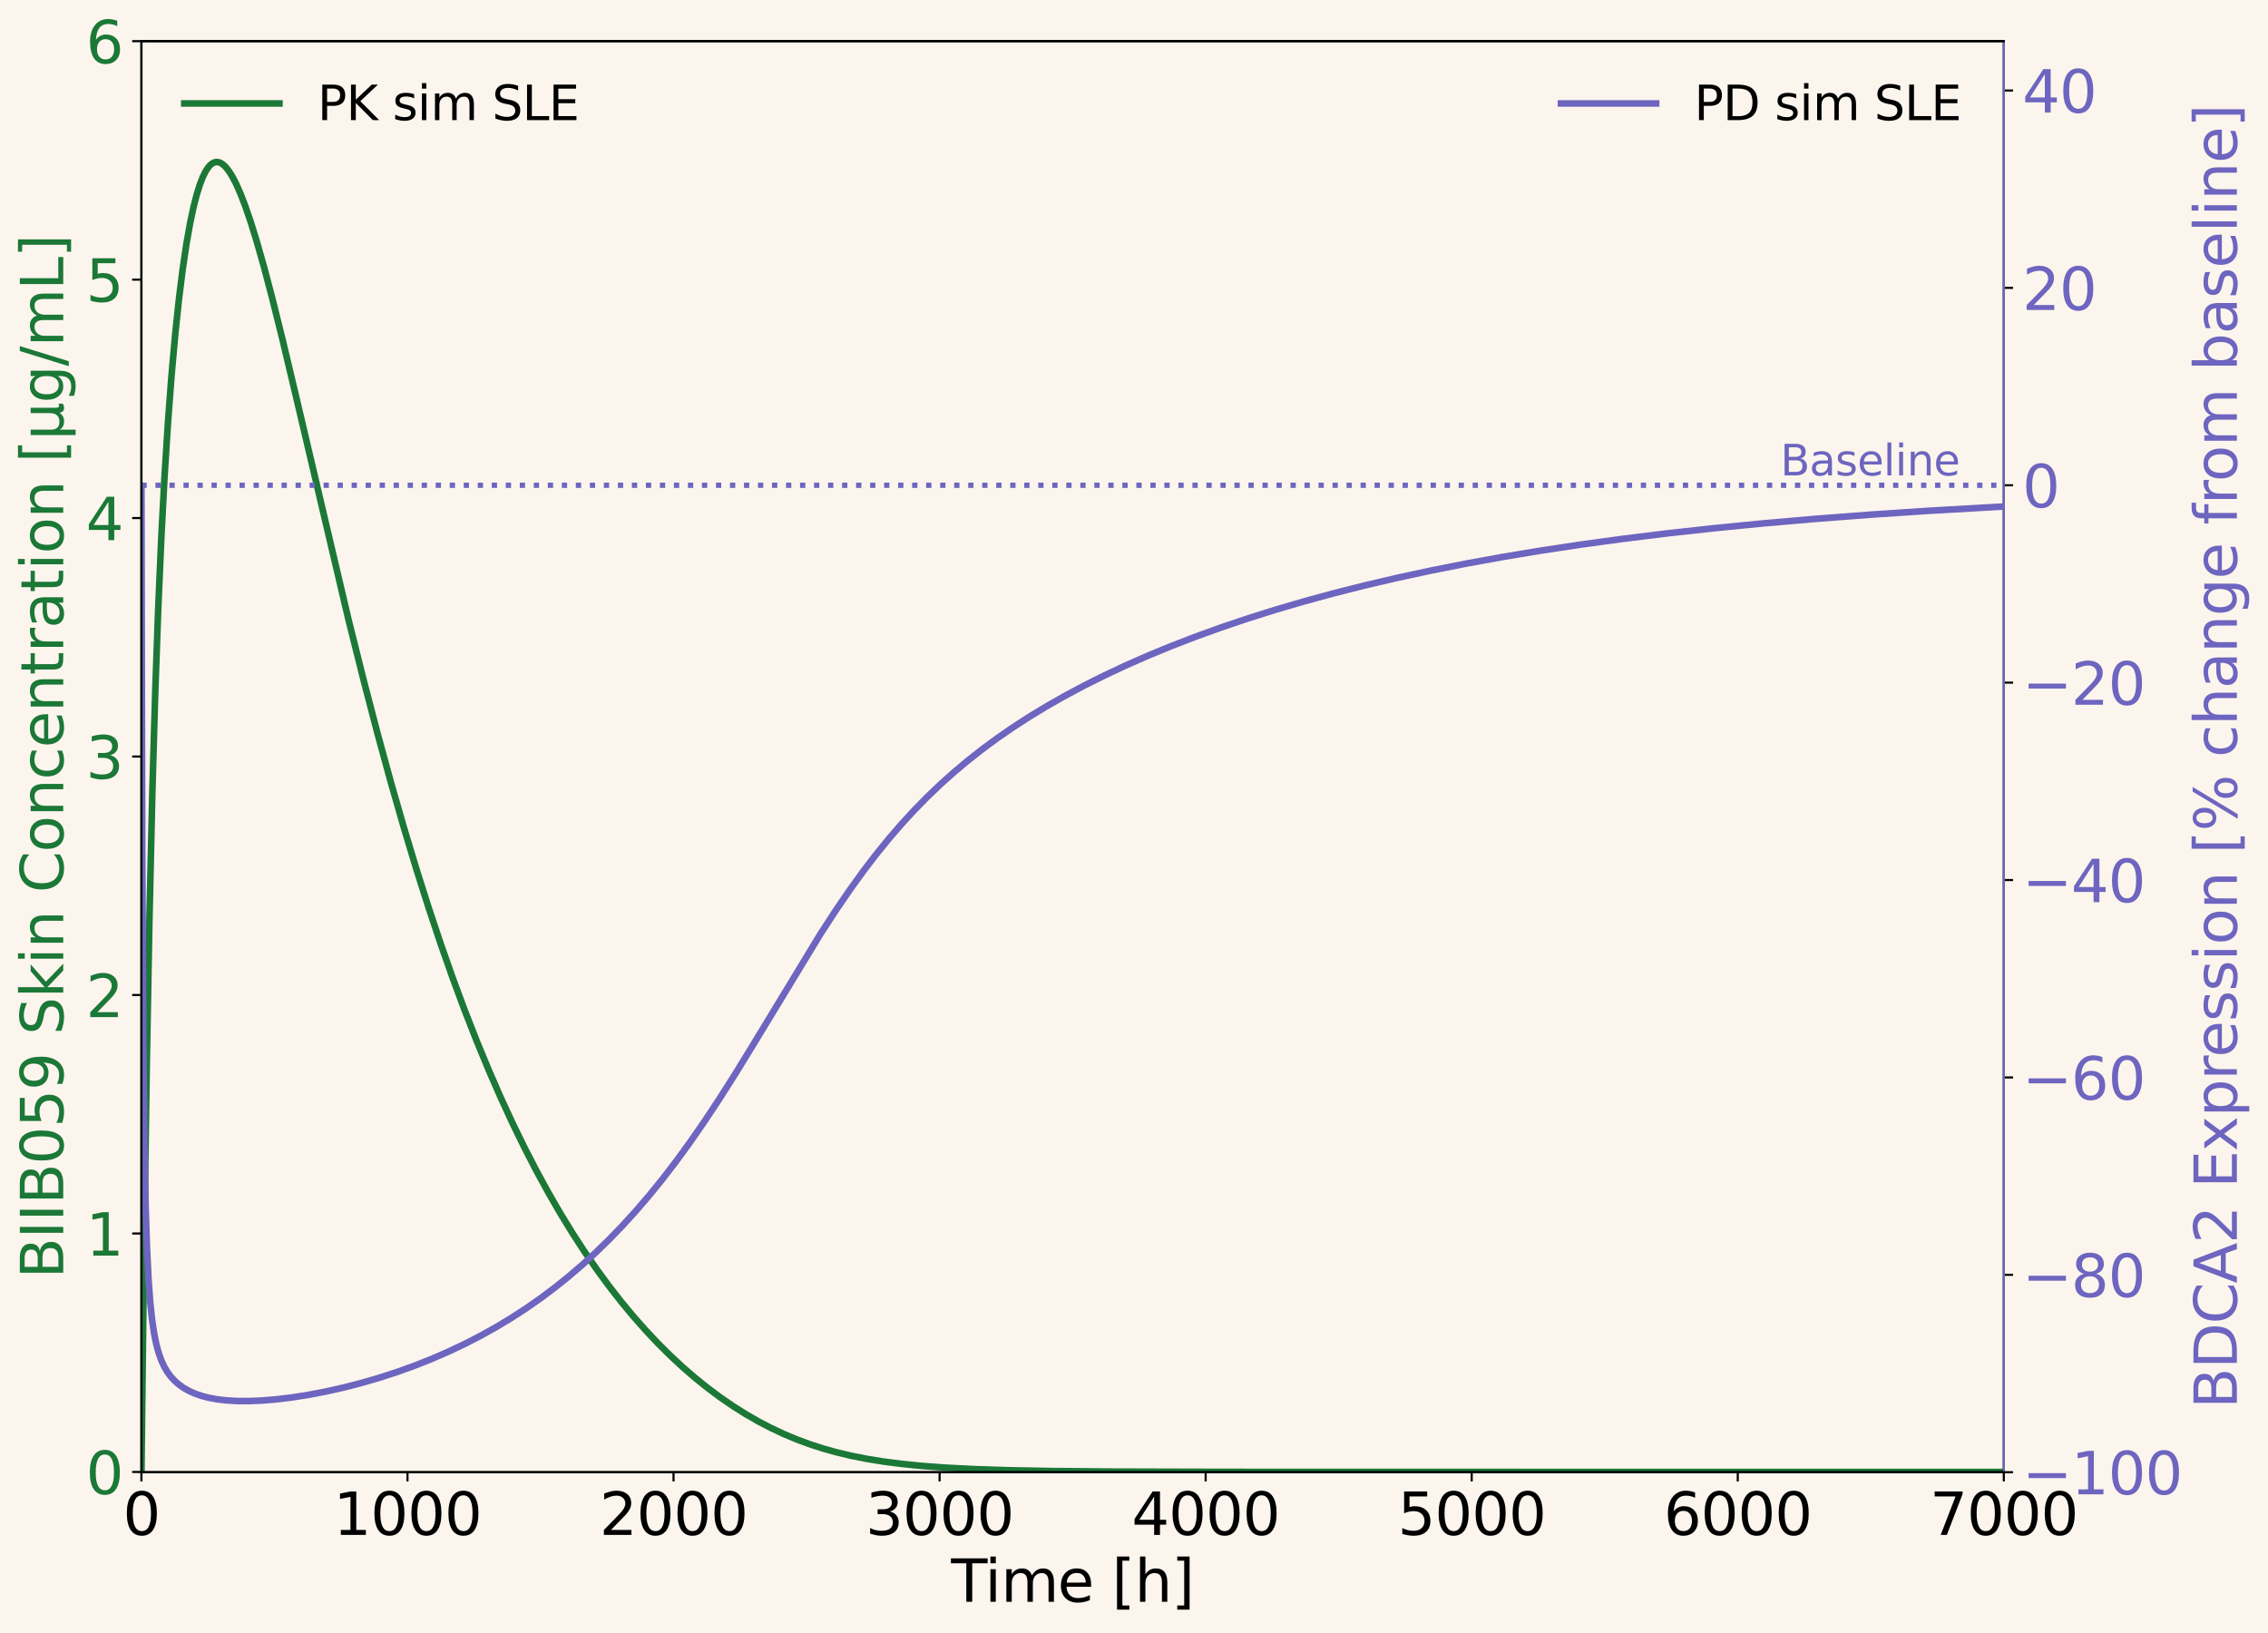 <?xml version="1.0" encoding="utf-8" standalone="no"?>
<!DOCTYPE svg PUBLIC "-//W3C//DTD SVG 1.1//EN"
  "http://www.w3.org/Graphics/SVG/1.1/DTD/svg11.dtd">
<svg xmlns:xlink="http://www.w3.org/1999/xlink" width="857.799pt" height="617.582pt" viewBox="0 0 857.799 617.582" xmlns="http://www.w3.org/2000/svg" version="1.1">
 <defs>
  <style type="text/css">*{stroke-linejoin: round; stroke-linecap: butt}</style>
 </defs>
 <g id="figure_1">
  <g id="patch_1">
   <path d="M 0 617.582 
L 857.799 617.582 
L 857.799 0 
L 0 0 
z
" style="fill: #fcf5ed"/>
  </g>
  <g id="axes_1">
   <g id="patch_2">
    <path d="M 53.489 556.798 
L 757.879 556.798 
L 757.879 15.558 
L 53.489 15.558 
z
" style="fill: #fcf5ed"/>
   </g>
   <g id="matplotlib.axis_1">
    <g id="xtick_1">
     <g id="line2d_1">
      <defs>
       <path id="mb8d336f15e" d="M 0 0 
L 0 3.5 
" style="stroke: #000000; stroke-width: 0.8"/>
      </defs>
      <g>
       <use xlink:href="#mb8d336f15e" x="53.489" y="556.798" style="stroke: #000000; stroke-width: 0.8"/>
      </g>
     </g>
     <g id="text_1">
      <!-- 0 -->
      <g transform="translate(46.491 580.515) scale(0.22 -0.22)">
       <defs>
        <path id="DejaVuSans-30" d="M 2034 4250 
Q 1547 4250 1301 3770 
Q 1056 3291 1056 2328 
Q 1056 1369 1301 889 
Q 1547 409 2034 409 
Q 2525 409 2770 889 
Q 3016 1369 3016 2328 
Q 3016 3291 2770 3770 
Q 2525 4250 2034 4250 
z
M 2034 4750 
Q 2819 4750 3233 4129 
Q 3647 3509 3647 2328 
Q 3647 1150 3233 529 
Q 2819 -91 2034 -91 
Q 1250 -91 836 529 
Q 422 1150 422 2328 
Q 422 3509 836 4129 
Q 1250 4750 2034 4750 
z
" transform="scale(0.016)"/>
       </defs>
       <use xlink:href="#DejaVuSans-30"/>
      </g>
     </g>
    </g>
    <g id="xtick_2">
     <g id="line2d_2">
      <g>
       <use xlink:href="#mb8d336f15e" x="154.117" y="556.798" style="stroke: #000000; stroke-width: 0.8"/>
      </g>
     </g>
     <g id="text_2">
      <!-- 1000 -->
      <g transform="translate(126.122 580.515) scale(0.22 -0.22)">
       <defs>
        <path id="DejaVuSans-31" d="M 794 531 
L 1825 531 
L 1825 4091 
L 703 3866 
L 703 4441 
L 1819 4666 
L 2450 4666 
L 2450 531 
L 3481 531 
L 3481 0 
L 794 0 
L 794 531 
z
" transform="scale(0.016)"/>
       </defs>
       <use xlink:href="#DejaVuSans-31"/>
       <use xlink:href="#DejaVuSans-30" transform="translate(63.623 0)"/>
       <use xlink:href="#DejaVuSans-30" transform="translate(127.246 0)"/>
       <use xlink:href="#DejaVuSans-30" transform="translate(190.869 0)"/>
      </g>
     </g>
    </g>
    <g id="xtick_3">
     <g id="line2d_3">
      <g>
       <use xlink:href="#mb8d336f15e" x="254.744" y="556.798" style="stroke: #000000; stroke-width: 0.8"/>
      </g>
     </g>
     <g id="text_3">
      <!-- 2000 -->
      <g transform="translate(226.749 580.515) scale(0.22 -0.22)">
       <defs>
        <path id="DejaVuSans-32" d="M 1228 531 
L 3431 531 
L 3431 0 
L 469 0 
L 469 531 
Q 828 903 1448 1529 
Q 2069 2156 2228 2338 
Q 2531 2678 2651 2914 
Q 2772 3150 2772 3378 
Q 2772 3750 2511 3984 
Q 2250 4219 1831 4219 
Q 1534 4219 1204 4116 
Q 875 4013 500 3803 
L 500 4441 
Q 881 4594 1212 4672 
Q 1544 4750 1819 4750 
Q 2544 4750 2975 4387 
Q 3406 4025 3406 3419 
Q 3406 3131 3298 2873 
Q 3191 2616 2906 2266 
Q 2828 2175 2409 1742 
Q 1991 1309 1228 531 
z
" transform="scale(0.016)"/>
       </defs>
       <use xlink:href="#DejaVuSans-32"/>
       <use xlink:href="#DejaVuSans-30" transform="translate(63.623 0)"/>
       <use xlink:href="#DejaVuSans-30" transform="translate(127.246 0)"/>
       <use xlink:href="#DejaVuSans-30" transform="translate(190.869 0)"/>
      </g>
     </g>
    </g>
    <g id="xtick_4">
     <g id="line2d_4">
      <g>
       <use xlink:href="#mb8d336f15e" x="355.371" y="556.798" style="stroke: #000000; stroke-width: 0.8"/>
      </g>
     </g>
     <g id="text_4">
      <!-- 3000 -->
      <g transform="translate(327.376 580.515) scale(0.22 -0.22)">
       <defs>
        <path id="DejaVuSans-33" d="M 2597 2516 
Q 3050 2419 3304 2112 
Q 3559 1806 3559 1356 
Q 3559 666 3084 287 
Q 2609 -91 1734 -91 
Q 1441 -91 1130 -33 
Q 819 25 488 141 
L 488 750 
Q 750 597 1062 519 
Q 1375 441 1716 441 
Q 2309 441 2620 675 
Q 2931 909 2931 1356 
Q 2931 1769 2642 2001 
Q 2353 2234 1838 2234 
L 1294 2234 
L 1294 2753 
L 1863 2753 
Q 2328 2753 2575 2939 
Q 2822 3125 2822 3475 
Q 2822 3834 2567 4026 
Q 2313 4219 1838 4219 
Q 1578 4219 1281 4162 
Q 984 4106 628 3988 
L 628 4550 
Q 988 4650 1302 4700 
Q 1616 4750 1894 4750 
Q 2613 4750 3031 4423 
Q 3450 4097 3450 3541 
Q 3450 3153 3228 2886 
Q 3006 2619 2597 2516 
z
" transform="scale(0.016)"/>
       </defs>
       <use xlink:href="#DejaVuSans-33"/>
       <use xlink:href="#DejaVuSans-30" transform="translate(63.623 0)"/>
       <use xlink:href="#DejaVuSans-30" transform="translate(127.246 0)"/>
       <use xlink:href="#DejaVuSans-30" transform="translate(190.869 0)"/>
      </g>
     </g>
    </g>
    <g id="xtick_5">
     <g id="line2d_5">
      <g>
       <use xlink:href="#mb8d336f15e" x="455.998" y="556.798" style="stroke: #000000; stroke-width: 0.8"/>
      </g>
     </g>
     <g id="text_5">
      <!-- 4000 -->
      <g transform="translate(428.003 580.515) scale(0.22 -0.22)">
       <defs>
        <path id="DejaVuSans-34" d="M 2419 4116 
L 825 1625 
L 2419 1625 
L 2419 4116 
z
M 2253 4666 
L 3047 4666 
L 3047 1625 
L 3713 1625 
L 3713 1100 
L 3047 1100 
L 3047 0 
L 2419 0 
L 2419 1100 
L 313 1100 
L 313 1709 
L 2253 4666 
z
" transform="scale(0.016)"/>
       </defs>
       <use xlink:href="#DejaVuSans-34"/>
       <use xlink:href="#DejaVuSans-30" transform="translate(63.623 0)"/>
       <use xlink:href="#DejaVuSans-30" transform="translate(127.246 0)"/>
       <use xlink:href="#DejaVuSans-30" transform="translate(190.869 0)"/>
      </g>
     </g>
    </g>
    <g id="xtick_6">
     <g id="line2d_6">
      <g>
       <use xlink:href="#mb8d336f15e" x="556.625" y="556.798" style="stroke: #000000; stroke-width: 0.8"/>
      </g>
     </g>
     <g id="text_6">
      <!-- 5000 -->
      <g transform="translate(528.63 580.515) scale(0.22 -0.22)">
       <defs>
        <path id="DejaVuSans-35" d="M 691 4666 
L 3169 4666 
L 3169 4134 
L 1269 4134 
L 1269 2991 
Q 1406 3038 1543 3061 
Q 1681 3084 1819 3084 
Q 2600 3084 3056 2656 
Q 3513 2228 3513 1497 
Q 3513 744 3044 326 
Q 2575 -91 1722 -91 
Q 1428 -91 1123 -41 
Q 819 9 494 109 
L 494 744 
Q 775 591 1075 516 
Q 1375 441 1709 441 
Q 2250 441 2565 725 
Q 2881 1009 2881 1497 
Q 2881 1984 2565 2268 
Q 2250 2553 1709 2553 
Q 1456 2553 1204 2497 
Q 953 2441 691 2322 
L 691 4666 
z
" transform="scale(0.016)"/>
       </defs>
       <use xlink:href="#DejaVuSans-35"/>
       <use xlink:href="#DejaVuSans-30" transform="translate(63.623 0)"/>
       <use xlink:href="#DejaVuSans-30" transform="translate(127.246 0)"/>
       <use xlink:href="#DejaVuSans-30" transform="translate(190.869 0)"/>
      </g>
     </g>
    </g>
    <g id="xtick_7">
     <g id="line2d_7">
      <g>
       <use xlink:href="#mb8d336f15e" x="657.252" y="556.798" style="stroke: #000000; stroke-width: 0.8"/>
      </g>
     </g>
     <g id="text_7">
      <!-- 6000 -->
      <g transform="translate(629.257 580.515) scale(0.22 -0.22)">
       <defs>
        <path id="DejaVuSans-36" d="M 2113 2584 
Q 1688 2584 1439 2293 
Q 1191 2003 1191 1497 
Q 1191 994 1439 701 
Q 1688 409 2113 409 
Q 2538 409 2786 701 
Q 3034 994 3034 1497 
Q 3034 2003 2786 2293 
Q 2538 2584 2113 2584 
z
M 3366 4563 
L 3366 3988 
Q 3128 4100 2886 4159 
Q 2644 4219 2406 4219 
Q 1781 4219 1451 3797 
Q 1122 3375 1075 2522 
Q 1259 2794 1537 2939 
Q 1816 3084 2150 3084 
Q 2853 3084 3261 2657 
Q 3669 2231 3669 1497 
Q 3669 778 3244 343 
Q 2819 -91 2113 -91 
Q 1303 -91 875 529 
Q 447 1150 447 2328 
Q 447 3434 972 4092 
Q 1497 4750 2381 4750 
Q 2619 4750 2861 4703 
Q 3103 4656 3366 4563 
z
" transform="scale(0.016)"/>
       </defs>
       <use xlink:href="#DejaVuSans-36"/>
       <use xlink:href="#DejaVuSans-30" transform="translate(63.623 0)"/>
       <use xlink:href="#DejaVuSans-30" transform="translate(127.246 0)"/>
       <use xlink:href="#DejaVuSans-30" transform="translate(190.869 0)"/>
      </g>
     </g>
    </g>
    <g id="xtick_8">
     <g id="line2d_8">
      <g>
       <use xlink:href="#mb8d336f15e" x="757.879" y="556.798" style="stroke: #000000; stroke-width: 0.8"/>
      </g>
     </g>
     <g id="text_8">
      <!-- 7000 -->
      <g transform="translate(729.884 580.515) scale(0.22 -0.22)">
       <defs>
        <path id="DejaVuSans-37" d="M 525 4666 
L 3525 4666 
L 3525 4397 
L 1831 0 
L 1172 0 
L 2766 4134 
L 525 4134 
L 525 4666 
z
" transform="scale(0.016)"/>
       </defs>
       <use xlink:href="#DejaVuSans-37"/>
       <use xlink:href="#DejaVuSans-30" transform="translate(63.623 0)"/>
       <use xlink:href="#DejaVuSans-30" transform="translate(127.246 0)"/>
       <use xlink:href="#DejaVuSans-30" transform="translate(190.869 0)"/>
      </g>
     </g>
    </g>
    <g id="text_9">
     <!-- Time [h] -->
     <g transform="translate(359.72 605.807) scale(0.22 -0.22)">
      <defs>
       <path id="DejaVuSans-54" d="M -19 4666 
L 3928 4666 
L 3928 4134 
L 2272 4134 
L 2272 0 
L 1638 0 
L 1638 4134 
L -19 4134 
L -19 4666 
z
" transform="scale(0.016)"/>
       <path id="DejaVuSans-69" d="M 603 3500 
L 1178 3500 
L 1178 0 
L 603 0 
L 603 3500 
z
M 603 4863 
L 1178 4863 
L 1178 4134 
L 603 4134 
L 603 4863 
z
" transform="scale(0.016)"/>
       <path id="DejaVuSans-6d" d="M 3328 2828 
Q 3544 3216 3844 3400 
Q 4144 3584 4550 3584 
Q 5097 3584 5394 3201 
Q 5691 2819 5691 2113 
L 5691 0 
L 5113 0 
L 5113 2094 
Q 5113 2597 4934 2840 
Q 4756 3084 4391 3084 
Q 3944 3084 3684 2787 
Q 3425 2491 3425 1978 
L 3425 0 
L 2847 0 
L 2847 2094 
Q 2847 2600 2669 2842 
Q 2491 3084 2119 3084 
Q 1678 3084 1418 2786 
Q 1159 2488 1159 1978 
L 1159 0 
L 581 0 
L 581 3500 
L 1159 3500 
L 1159 2956 
Q 1356 3278 1631 3431 
Q 1906 3584 2284 3584 
Q 2666 3584 2933 3390 
Q 3200 3197 3328 2828 
z
" transform="scale(0.016)"/>
       <path id="DejaVuSans-65" d="M 3597 1894 
L 3597 1613 
L 953 1613 
Q 991 1019 1311 708 
Q 1631 397 2203 397 
Q 2534 397 2845 478 
Q 3156 559 3463 722 
L 3463 178 
Q 3153 47 2828 -22 
Q 2503 -91 2169 -91 
Q 1331 -91 842 396 
Q 353 884 353 1716 
Q 353 2575 817 3079 
Q 1281 3584 2069 3584 
Q 2775 3584 3186 3129 
Q 3597 2675 3597 1894 
z
M 3022 2063 
Q 3016 2534 2758 2815 
Q 2500 3097 2075 3097 
Q 1594 3097 1305 2825 
Q 1016 2553 972 2059 
L 3022 2063 
z
" transform="scale(0.016)"/>
       <path id="DejaVuSans-20" transform="scale(0.016)"/>
       <path id="DejaVuSans-5b" d="M 550 4863 
L 1875 4863 
L 1875 4416 
L 1125 4416 
L 1125 -397 
L 1875 -397 
L 1875 -844 
L 550 -844 
L 550 4863 
z
" transform="scale(0.016)"/>
       <path id="DejaVuSans-68" d="M 3513 2113 
L 3513 0 
L 2938 0 
L 2938 2094 
Q 2938 2591 2744 2837 
Q 2550 3084 2163 3084 
Q 1697 3084 1428 2787 
Q 1159 2491 1159 1978 
L 1159 0 
L 581 0 
L 581 4863 
L 1159 4863 
L 1159 2956 
Q 1366 3272 1645 3428 
Q 1925 3584 2291 3584 
Q 2894 3584 3203 3211 
Q 3513 2838 3513 2113 
z
" transform="scale(0.016)"/>
       <path id="DejaVuSans-5d" d="M 1947 4863 
L 1947 -844 
L 622 -844 
L 622 -397 
L 1369 -397 
L 1369 4416 
L 622 4416 
L 622 4863 
L 1947 4863 
z
" transform="scale(0.016)"/>
      </defs>
      <use xlink:href="#DejaVuSans-54"/>
      <use xlink:href="#DejaVuSans-69" transform="translate(57.959 0)"/>
      <use xlink:href="#DejaVuSans-6d" transform="translate(85.742 0)"/>
      <use xlink:href="#DejaVuSans-65" transform="translate(183.154 0)"/>
      <use xlink:href="#DejaVuSans-20" transform="translate(244.678 0)"/>
      <use xlink:href="#DejaVuSans-5b" transform="translate(276.465 0)"/>
      <use xlink:href="#DejaVuSans-68" transform="translate(315.479 0)"/>
      <use xlink:href="#DejaVuSans-5d" transform="translate(378.857 0)"/>
     </g>
    </g>
   </g>
   <g id="matplotlib.axis_2">
    <g id="ytick_1">
     <g id="line2d_9">
      <defs>
       <path id="m6846925dcc" d="M 0 0 
L -3.5 0 
" style="stroke: #000000; stroke-width: 0.8"/>
      </defs>
      <g>
       <use xlink:href="#m6846925dcc" x="53.489" y="556.708" style="stroke: #000000; stroke-width: 0.8"/>
      </g>
     </g>
     <g id="text_10">
      <!-- 0 -->
      <g style="fill: #1b7837" transform="translate(32.492 565.066) scale(0.22 -0.22)">
       <use xlink:href="#DejaVuSans-30"/>
      </g>
     </g>
    </g>
    <g id="ytick_2">
     <g id="line2d_10">
      <g>
       <use xlink:href="#m6846925dcc" x="53.489" y="466.516" style="stroke: #000000; stroke-width: 0.8"/>
      </g>
     </g>
     <g id="text_11">
      <!-- 1 -->
      <g style="fill: #1b7837" transform="translate(32.492 474.875) scale(0.22 -0.22)">
       <use xlink:href="#DejaVuSans-31"/>
      </g>
     </g>
    </g>
    <g id="ytick_3">
     <g id="line2d_11">
      <g>
       <use xlink:href="#m6846925dcc" x="53.489" y="376.325" style="stroke: #000000; stroke-width: 0.8"/>
      </g>
     </g>
     <g id="text_12">
      <!-- 2 -->
      <g style="fill: #1b7837" transform="translate(32.492 384.683) scale(0.22 -0.22)">
       <use xlink:href="#DejaVuSans-32"/>
      </g>
     </g>
    </g>
    <g id="ytick_4">
     <g id="line2d_12">
      <g>
       <use xlink:href="#m6846925dcc" x="53.489" y="286.133" style="stroke: #000000; stroke-width: 0.8"/>
      </g>
     </g>
     <g id="text_13">
      <!-- 3 -->
      <g style="fill: #1b7837" transform="translate(32.492 294.491) scale(0.22 -0.22)">
       <use xlink:href="#DejaVuSans-33"/>
      </g>
     </g>
    </g>
    <g id="ytick_5">
     <g id="line2d_13">
      <g>
       <use xlink:href="#m6846925dcc" x="53.489" y="195.942" style="stroke: #000000; stroke-width: 0.8"/>
      </g>
     </g>
     <g id="text_14">
      <!-- 4 -->
      <g style="fill: #1b7837" transform="translate(32.492 204.3) scale(0.22 -0.22)">
       <use xlink:href="#DejaVuSans-34"/>
      </g>
     </g>
    </g>
    <g id="ytick_6">
     <g id="line2d_14">
      <g>
       <use xlink:href="#m6846925dcc" x="53.489" y="105.75" style="stroke: #000000; stroke-width: 0.8"/>
      </g>
     </g>
     <g id="text_15">
      <!-- 5 -->
      <g style="fill: #1b7837" transform="translate(32.492 114.108) scale(0.22 -0.22)">
       <use xlink:href="#DejaVuSans-35"/>
      </g>
     </g>
    </g>
    <g id="ytick_7">
     <g id="line2d_15">
      <g>
       <use xlink:href="#m6846925dcc" x="53.489" y="15.558" style="stroke: #000000; stroke-width: 0.8"/>
      </g>
     </g>
     <g id="text_16">
      <!-- 6 -->
      <g style="fill: #1b7837" transform="translate(32.492 23.917) scale(0.22 -0.22)">
       <use xlink:href="#DejaVuSans-36"/>
      </g>
     </g>
    </g>
    <g id="text_17">
     <!-- BIIB059 Skin Concentration [µg/mL] -->
     <g style="fill: #1b7837" transform="translate(23.917 483.558) rotate(-90) scale(0.22 -0.22)">
      <defs>
       <path id="DejaVuSans-42" d="M 1259 2228 
L 1259 519 
L 2272 519 
Q 2781 519 3026 730 
Q 3272 941 3272 1375 
Q 3272 1813 3026 2020 
Q 2781 2228 2272 2228 
L 1259 2228 
z
M 1259 4147 
L 1259 2741 
L 2194 2741 
Q 2656 2741 2882 2914 
Q 3109 3088 3109 3444 
Q 3109 3797 2882 3972 
Q 2656 4147 2194 4147 
L 1259 4147 
z
M 628 4666 
L 2241 4666 
Q 2963 4666 3353 4366 
Q 3744 4066 3744 3513 
Q 3744 3084 3544 2831 
Q 3344 2578 2956 2516 
Q 3422 2416 3680 2098 
Q 3938 1781 3938 1306 
Q 3938 681 3513 340 
Q 3088 0 2303 0 
L 628 0 
L 628 4666 
z
" transform="scale(0.016)"/>
       <path id="DejaVuSans-49" d="M 628 4666 
L 1259 4666 
L 1259 0 
L 628 0 
L 628 4666 
z
" transform="scale(0.016)"/>
       <path id="DejaVuSans-39" d="M 703 97 
L 703 672 
Q 941 559 1184 500 
Q 1428 441 1663 441 
Q 2288 441 2617 861 
Q 2947 1281 2994 2138 
Q 2813 1869 2534 1725 
Q 2256 1581 1919 1581 
Q 1219 1581 811 2004 
Q 403 2428 403 3163 
Q 403 3881 828 4315 
Q 1253 4750 1959 4750 
Q 2769 4750 3195 4129 
Q 3622 3509 3622 2328 
Q 3622 1225 3098 567 
Q 2575 -91 1691 -91 
Q 1453 -91 1209 -44 
Q 966 3 703 97 
z
M 1959 2075 
Q 2384 2075 2632 2365 
Q 2881 2656 2881 3163 
Q 2881 3666 2632 3958 
Q 2384 4250 1959 4250 
Q 1534 4250 1286 3958 
Q 1038 3666 1038 3163 
Q 1038 2656 1286 2365 
Q 1534 2075 1959 2075 
z
" transform="scale(0.016)"/>
       <path id="DejaVuSans-53" d="M 3425 4513 
L 3425 3897 
Q 3066 4069 2747 4153 
Q 2428 4238 2131 4238 
Q 1616 4238 1336 4038 
Q 1056 3838 1056 3469 
Q 1056 3159 1242 3001 
Q 1428 2844 1947 2747 
L 2328 2669 
Q 3034 2534 3370 2195 
Q 3706 1856 3706 1288 
Q 3706 609 3251 259 
Q 2797 -91 1919 -91 
Q 1588 -91 1214 -16 
Q 841 59 441 206 
L 441 856 
Q 825 641 1194 531 
Q 1563 422 1919 422 
Q 2459 422 2753 634 
Q 3047 847 3047 1241 
Q 3047 1584 2836 1778 
Q 2625 1972 2144 2069 
L 1759 2144 
Q 1053 2284 737 2584 
Q 422 2884 422 3419 
Q 422 4038 858 4394 
Q 1294 4750 2059 4750 
Q 2388 4750 2728 4690 
Q 3069 4631 3425 4513 
z
" transform="scale(0.016)"/>
       <path id="DejaVuSans-6b" d="M 581 4863 
L 1159 4863 
L 1159 1991 
L 2875 3500 
L 3609 3500 
L 1753 1863 
L 3688 0 
L 2938 0 
L 1159 1709 
L 1159 0 
L 581 0 
L 581 4863 
z
" transform="scale(0.016)"/>
       <path id="DejaVuSans-6e" d="M 3513 2113 
L 3513 0 
L 2938 0 
L 2938 2094 
Q 2938 2591 2744 2837 
Q 2550 3084 2163 3084 
Q 1697 3084 1428 2787 
Q 1159 2491 1159 1978 
L 1159 0 
L 581 0 
L 581 3500 
L 1159 3500 
L 1159 2956 
Q 1366 3272 1645 3428 
Q 1925 3584 2291 3584 
Q 2894 3584 3203 3211 
Q 3513 2838 3513 2113 
z
" transform="scale(0.016)"/>
       <path id="DejaVuSans-43" d="M 4122 4306 
L 4122 3641 
Q 3803 3938 3442 4084 
Q 3081 4231 2675 4231 
Q 1875 4231 1450 3742 
Q 1025 3253 1025 2328 
Q 1025 1406 1450 917 
Q 1875 428 2675 428 
Q 3081 428 3442 575 
Q 3803 722 4122 1019 
L 4122 359 
Q 3791 134 3420 21 
Q 3050 -91 2638 -91 
Q 1578 -91 968 557 
Q 359 1206 359 2328 
Q 359 3453 968 4101 
Q 1578 4750 2638 4750 
Q 3056 4750 3426 4639 
Q 3797 4528 4122 4306 
z
" transform="scale(0.016)"/>
       <path id="DejaVuSans-6f" d="M 1959 3097 
Q 1497 3097 1228 2736 
Q 959 2375 959 1747 
Q 959 1119 1226 758 
Q 1494 397 1959 397 
Q 2419 397 2687 759 
Q 2956 1122 2956 1747 
Q 2956 2369 2687 2733 
Q 2419 3097 1959 3097 
z
M 1959 3584 
Q 2709 3584 3137 3096 
Q 3566 2609 3566 1747 
Q 3566 888 3137 398 
Q 2709 -91 1959 -91 
Q 1206 -91 779 398 
Q 353 888 353 1747 
Q 353 2609 779 3096 
Q 1206 3584 1959 3584 
z
" transform="scale(0.016)"/>
       <path id="DejaVuSans-63" d="M 3122 3366 
L 3122 2828 
Q 2878 2963 2633 3030 
Q 2388 3097 2138 3097 
Q 1578 3097 1268 2742 
Q 959 2388 959 1747 
Q 959 1106 1268 751 
Q 1578 397 2138 397 
Q 2388 397 2633 464 
Q 2878 531 3122 666 
L 3122 134 
Q 2881 22 2623 -34 
Q 2366 -91 2075 -91 
Q 1284 -91 818 406 
Q 353 903 353 1747 
Q 353 2603 823 3093 
Q 1294 3584 2113 3584 
Q 2378 3584 2631 3529 
Q 2884 3475 3122 3366 
z
" transform="scale(0.016)"/>
       <path id="DejaVuSans-74" d="M 1172 4494 
L 1172 3500 
L 2356 3500 
L 2356 3053 
L 1172 3053 
L 1172 1153 
Q 1172 725 1289 603 
Q 1406 481 1766 481 
L 2356 481 
L 2356 0 
L 1766 0 
Q 1100 0 847 248 
Q 594 497 594 1153 
L 594 3053 
L 172 3053 
L 172 3500 
L 594 3500 
L 594 4494 
L 1172 4494 
z
" transform="scale(0.016)"/>
       <path id="DejaVuSans-72" d="M 2631 2963 
Q 2534 3019 2420 3045 
Q 2306 3072 2169 3072 
Q 1681 3072 1420 2755 
Q 1159 2438 1159 1844 
L 1159 0 
L 581 0 
L 581 3500 
L 1159 3500 
L 1159 2956 
Q 1341 3275 1631 3429 
Q 1922 3584 2338 3584 
Q 2397 3584 2469 3576 
Q 2541 3569 2628 3553 
L 2631 2963 
z
" transform="scale(0.016)"/>
       <path id="DejaVuSans-61" d="M 2194 1759 
Q 1497 1759 1228 1600 
Q 959 1441 959 1056 
Q 959 750 1161 570 
Q 1363 391 1709 391 
Q 2188 391 2477 730 
Q 2766 1069 2766 1631 
L 2766 1759 
L 2194 1759 
z
M 3341 1997 
L 3341 0 
L 2766 0 
L 2766 531 
Q 2569 213 2275 61 
Q 1981 -91 1556 -91 
Q 1019 -91 701 211 
Q 384 513 384 1019 
Q 384 1609 779 1909 
Q 1175 2209 1959 2209 
L 2766 2209 
L 2766 2266 
Q 2766 2663 2505 2880 
Q 2244 3097 1772 3097 
Q 1472 3097 1187 3025 
Q 903 2953 641 2809 
L 641 3341 
Q 956 3463 1253 3523 
Q 1550 3584 1831 3584 
Q 2591 3584 2966 3190 
Q 3341 2797 3341 1997 
z
" transform="scale(0.016)"/>
       <path id="DejaVuSans-b5" d="M 544 -1331 
L 544 3500 
L 1119 3500 
L 1119 1325 
Q 1119 872 1334 640 
Q 1550 409 1972 409 
Q 2434 409 2667 671 
Q 2900 934 2900 1459 
L 2900 3500 
L 3475 3500 
L 3475 806 
Q 3475 619 3529 530 
Q 3584 441 3700 441 
Q 3728 441 3778 458 
Q 3828 475 3916 513 
L 3916 50 
Q 3788 -22 3673 -56 
Q 3559 -91 3450 -91 
Q 3234 -91 3106 31 
Q 2978 153 2931 403 
Q 2775 156 2548 32 
Q 2322 -91 2016 -91 
Q 1697 -91 1473 31 
Q 1250 153 1119 397 
L 1119 -1331 
L 544 -1331 
z
" transform="scale(0.016)"/>
       <path id="DejaVuSans-67" d="M 2906 1791 
Q 2906 2416 2648 2759 
Q 2391 3103 1925 3103 
Q 1463 3103 1205 2759 
Q 947 2416 947 1791 
Q 947 1169 1205 825 
Q 1463 481 1925 481 
Q 2391 481 2648 825 
Q 2906 1169 2906 1791 
z
M 3481 434 
Q 3481 -459 3084 -895 
Q 2688 -1331 1869 -1331 
Q 1566 -1331 1297 -1286 
Q 1028 -1241 775 -1147 
L 775 -588 
Q 1028 -725 1275 -790 
Q 1522 -856 1778 -856 
Q 2344 -856 2625 -561 
Q 2906 -266 2906 331 
L 2906 616 
Q 2728 306 2450 153 
Q 2172 0 1784 0 
Q 1141 0 747 490 
Q 353 981 353 1791 
Q 353 2603 747 3093 
Q 1141 3584 1784 3584 
Q 2172 3584 2450 3431 
Q 2728 3278 2906 2969 
L 2906 3500 
L 3481 3500 
L 3481 434 
z
" transform="scale(0.016)"/>
       <path id="DejaVuSans-2f" d="M 1625 4666 
L 2156 4666 
L 531 -594 
L 0 -594 
L 1625 4666 
z
" transform="scale(0.016)"/>
       <path id="DejaVuSans-4c" d="M 628 4666 
L 1259 4666 
L 1259 531 
L 3531 531 
L 3531 0 
L 628 0 
L 628 4666 
z
" transform="scale(0.016)"/>
      </defs>
      <use xlink:href="#DejaVuSans-42"/>
      <use xlink:href="#DejaVuSans-49" transform="translate(68.604 0)"/>
      <use xlink:href="#DejaVuSans-49" transform="translate(98.096 0)"/>
      <use xlink:href="#DejaVuSans-42" transform="translate(127.588 0)"/>
      <use xlink:href="#DejaVuSans-30" transform="translate(196.191 0)"/>
      <use xlink:href="#DejaVuSans-35" transform="translate(259.814 0)"/>
      <use xlink:href="#DejaVuSans-39" transform="translate(323.438 0)"/>
      <use xlink:href="#DejaVuSans-20" transform="translate(387.061 0)"/>
      <use xlink:href="#DejaVuSans-53" transform="translate(418.848 0)"/>
      <use xlink:href="#DejaVuSans-6b" transform="translate(482.324 0)"/>
      <use xlink:href="#DejaVuSans-69" transform="translate(540.234 0)"/>
      <use xlink:href="#DejaVuSans-6e" transform="translate(568.018 0)"/>
      <use xlink:href="#DejaVuSans-20" transform="translate(631.396 0)"/>
      <use xlink:href="#DejaVuSans-43" transform="translate(663.184 0)"/>
      <use xlink:href="#DejaVuSans-6f" transform="translate(733.008 0)"/>
      <use xlink:href="#DejaVuSans-6e" transform="translate(794.189 0)"/>
      <use xlink:href="#DejaVuSans-63" transform="translate(857.568 0)"/>
      <use xlink:href="#DejaVuSans-65" transform="translate(912.549 0)"/>
      <use xlink:href="#DejaVuSans-6e" transform="translate(974.072 0)"/>
      <use xlink:href="#DejaVuSans-74" transform="translate(1037.451 0)"/>
      <use xlink:href="#DejaVuSans-72" transform="translate(1076.66 0)"/>
      <use xlink:href="#DejaVuSans-61" transform="translate(1117.773 0)"/>
      <use xlink:href="#DejaVuSans-74" transform="translate(1179.053 0)"/>
      <use xlink:href="#DejaVuSans-69" transform="translate(1218.262 0)"/>
      <use xlink:href="#DejaVuSans-6f" transform="translate(1246.045 0)"/>
      <use xlink:href="#DejaVuSans-6e" transform="translate(1307.227 0)"/>
      <use xlink:href="#DejaVuSans-20" transform="translate(1370.605 0)"/>
      <use xlink:href="#DejaVuSans-5b" transform="translate(1402.393 0)"/>
      <use xlink:href="#DejaVuSans-b5" transform="translate(1441.406 0)"/>
      <use xlink:href="#DejaVuSans-67" transform="translate(1505.029 0)"/>
      <use xlink:href="#DejaVuSans-2f" transform="translate(1568.506 0)"/>
      <use xlink:href="#DejaVuSans-6d" transform="translate(1602.197 0)"/>
      <use xlink:href="#DejaVuSans-4c" transform="translate(1699.609 0)"/>
      <use xlink:href="#DejaVuSans-5d" transform="translate(1755.322 0)"/>
     </g>
    </g>
   </g>
   <g id="line2d_16">
    <path d="M 53.389 556.708 
L 53.489 556.708 
L 54.496 471.227 
L 55.502 402.8 
L 56.508 347.976 
L 57.615 299.878 
L 58.722 261.519 
L 59.829 230.472 
L 61.036 202.828 
L 62.244 180.044 
L 63.552 159.478 
L 64.86 142.195 
L 66.269 126.463 
L 67.678 113.155 
L 69.087 101.879 
L 70.495 92.359 
L 71.904 84.391 
L 73.212 78.242 
L 74.42 73.539 
L 75.627 69.696 
L 76.734 66.873 
L 77.741 64.848 
L 78.747 63.304 
L 79.652 62.301 
L 80.457 61.701 
L 81.262 61.359 
L 82.067 61.263 
L 82.873 61.4 
L 83.678 61.758 
L 84.583 62.411 
L 85.589 63.428 
L 86.696 64.878 
L 87.904 66.826 
L 89.313 69.541 
L 90.923 73.173 
L 92.734 77.857 
L 94.747 83.708 
L 97.061 91.155 
L 99.778 100.702 
L 102.897 112.505 
L 106.822 128.282 
L 112.054 150.312 
L 131.878 234.634 
L 137.614 257.589 
L 142.846 277.631 
L 147.878 296.03 
L 152.708 312.863 
L 157.437 328.551 
L 162.066 343.149 
L 166.695 357.014 
L 171.223 369.887 
L 175.751 382.098 
L 180.28 393.672 
L 184.808 404.633 
L 189.336 415.007 
L 193.864 424.821 
L 198.392 434.099 
L 202.921 442.868 
L 207.449 451.152 
L 211.977 458.973 
L 216.505 466.356 
L 221.034 473.321 
L 225.662 480.03 
L 230.291 486.345 
L 234.92 492.284 
L 239.549 497.865 
L 244.178 503.106 
L 248.907 508.125 
L 253.637 512.818 
L 258.366 517.201 
L 263.096 521.283 
L 267.825 525.078 
L 272.555 528.592 
L 277.284 531.836 
L 282.014 534.816 
L 286.743 537.539 
L 291.573 540.061 
L 296.403 542.33 
L 301.233 544.355 
L 306.164 546.183 
L 311.195 547.813 
L 316.428 549.276 
L 321.963 550.591 
L 327.799 551.748 
L 334.138 552.774 
L 341.082 553.669 
L 348.83 554.437 
L 357.685 555.087 
L 368.15 555.623 
L 380.93 556.045 
L 397.534 556.359 
L 421.282 556.569 
L 462.639 556.68 
L 591.04 556.708 
L 757.98 556.708 
L 757.98 556.708 
" clip-path="url(#pcd22cc14b8)" style="fill: none; stroke: #1b7837; stroke-width: 2.5; stroke-linecap: square"/>
   </g>
   <g id="patch_3">
    <path d="M 53.489 556.798 
L 53.489 15.558 
" style="fill: none; stroke: #1b7837; stroke-width: 0.8; stroke-linejoin: miter; stroke-linecap: square"/>
   </g>
   <g id="patch_4">
    <path d="M 757.879 556.798 
L 757.879 15.558 
" style="fill: none; stroke: #000000; stroke-width: 0.8; stroke-linejoin: miter; stroke-linecap: square"/>
   </g>
   <g id="patch_5">
    <path d="M 53.489 556.798 
L 757.879 556.798 
" style="fill: none; stroke: #000000; stroke-width: 0.8; stroke-linejoin: miter; stroke-linecap: square"/>
   </g>
   <g id="patch_6">
    <path d="M 53.489 15.558 
L 757.879 15.558 
" style="fill: none; stroke: #000000; stroke-width: 0.8; stroke-linejoin: miter; stroke-linecap: square"/>
   </g>
   <g id="legend_1">
    <g id="line2d_17">
     <path d="M 69.689 39.135 
L 87.689 39.135 
L 105.689 39.135 
" style="fill: none; stroke: #1b7837; stroke-width: 2.5; stroke-linecap: square"/>
    </g>
    <g id="text_18">
     <!-- PK sim SLE -->
     <g transform="translate(120.089 45.435) scale(0.18 -0.18)">
      <defs>
       <path id="DejaVuSans-50" d="M 1259 4147 
L 1259 2394 
L 2053 2394 
Q 2494 2394 2734 2622 
Q 2975 2850 2975 3272 
Q 2975 3691 2734 3919 
Q 2494 4147 2053 4147 
L 1259 4147 
z
M 628 4666 
L 2053 4666 
Q 2838 4666 3239 4311 
Q 3641 3956 3641 3272 
Q 3641 2581 3239 2228 
Q 2838 1875 2053 1875 
L 1259 1875 
L 1259 0 
L 628 0 
L 628 4666 
z
" transform="scale(0.016)"/>
       <path id="DejaVuSans-4b" d="M 628 4666 
L 1259 4666 
L 1259 2694 
L 3353 4666 
L 4166 4666 
L 1850 2491 
L 4331 0 
L 3500 0 
L 1259 2247 
L 1259 0 
L 628 0 
L 628 4666 
z
" transform="scale(0.016)"/>
       <path id="DejaVuSans-73" d="M 2834 3397 
L 2834 2853 
Q 2591 2978 2328 3040 
Q 2066 3103 1784 3103 
Q 1356 3103 1142 2972 
Q 928 2841 928 2578 
Q 928 2378 1081 2264 
Q 1234 2150 1697 2047 
L 1894 2003 
Q 2506 1872 2764 1633 
Q 3022 1394 3022 966 
Q 3022 478 2636 193 
Q 2250 -91 1575 -91 
Q 1294 -91 989 -36 
Q 684 19 347 128 
L 347 722 
Q 666 556 975 473 
Q 1284 391 1588 391 
Q 1994 391 2212 530 
Q 2431 669 2431 922 
Q 2431 1156 2273 1281 
Q 2116 1406 1581 1522 
L 1381 1569 
Q 847 1681 609 1914 
Q 372 2147 372 2553 
Q 372 3047 722 3315 
Q 1072 3584 1716 3584 
Q 2034 3584 2315 3537 
Q 2597 3491 2834 3397 
z
" transform="scale(0.016)"/>
       <path id="DejaVuSans-45" d="M 628 4666 
L 3578 4666 
L 3578 4134 
L 1259 4134 
L 1259 2753 
L 3481 2753 
L 3481 2222 
L 1259 2222 
L 1259 531 
L 3634 531 
L 3634 0 
L 628 0 
L 628 4666 
z
" transform="scale(0.016)"/>
      </defs>
      <use xlink:href="#DejaVuSans-50"/>
      <use xlink:href="#DejaVuSans-4b" transform="translate(60.303 0)"/>
      <use xlink:href="#DejaVuSans-20" transform="translate(125.879 0)"/>
      <use xlink:href="#DejaVuSans-73" transform="translate(157.666 0)"/>
      <use xlink:href="#DejaVuSans-69" transform="translate(209.766 0)"/>
      <use xlink:href="#DejaVuSans-6d" transform="translate(237.549 0)"/>
      <use xlink:href="#DejaVuSans-20" transform="translate(334.961 0)"/>
      <use xlink:href="#DejaVuSans-53" transform="translate(366.748 0)"/>
      <use xlink:href="#DejaVuSans-4c" transform="translate(430.225 0)"/>
      <use xlink:href="#DejaVuSans-45" transform="translate(485.938 0)"/>
     </g>
    </g>
   </g>
  </g>
  <g id="axes_2">
   <g id="matplotlib.axis_3">
    <g id="ytick_8">
     <g id="line2d_18">
      <defs>
       <path id="m383743b162" d="M 0 0 
L 3.5 0 
" style="stroke: #000000; stroke-width: 0.8"/>
      </defs>
      <g>
       <use xlink:href="#m383743b162" x="757.879" y="556.798" style="stroke: #000000; stroke-width: 0.8"/>
      </g>
     </g>
     <g id="text_19">
      <!-- −100 -->
      <g style="fill: #6d65bf" transform="translate(764.879 565.157) scale(0.22 -0.22)">
       <defs>
        <path id="DejaVuSans-2212" d="M 678 2272 
L 4684 2272 
L 4684 1741 
L 678 1741 
L 678 2272 
z
" transform="scale(0.016)"/>
       </defs>
       <use xlink:href="#DejaVuSans-2212"/>
       <use xlink:href="#DejaVuSans-31" transform="translate(83.789 0)"/>
       <use xlink:href="#DejaVuSans-30" transform="translate(147.412 0)"/>
       <use xlink:href="#DejaVuSans-30" transform="translate(211.035 0)"/>
      </g>
     </g>
    </g>
    <g id="ytick_9">
     <g id="line2d_19">
      <g>
       <use xlink:href="#m383743b162" x="757.879" y="482.144" style="stroke: #000000; stroke-width: 0.8"/>
      </g>
     </g>
     <g id="text_20">
      <!-- −80 -->
      <g style="fill: #6d65bf" transform="translate(764.879 490.503) scale(0.22 -0.22)">
       <defs>
        <path id="DejaVuSans-38" d="M 2034 2216 
Q 1584 2216 1326 1975 
Q 1069 1734 1069 1313 
Q 1069 891 1326 650 
Q 1584 409 2034 409 
Q 2484 409 2743 651 
Q 3003 894 3003 1313 
Q 3003 1734 2745 1975 
Q 2488 2216 2034 2216 
z
M 1403 2484 
Q 997 2584 770 2862 
Q 544 3141 544 3541 
Q 544 4100 942 4425 
Q 1341 4750 2034 4750 
Q 2731 4750 3128 4425 
Q 3525 4100 3525 3541 
Q 3525 3141 3298 2862 
Q 3072 2584 2669 2484 
Q 3125 2378 3379 2068 
Q 3634 1759 3634 1313 
Q 3634 634 3220 271 
Q 2806 -91 2034 -91 
Q 1263 -91 848 271 
Q 434 634 434 1313 
Q 434 1759 690 2068 
Q 947 2378 1403 2484 
z
M 1172 3481 
Q 1172 3119 1398 2916 
Q 1625 2713 2034 2713 
Q 2441 2713 2670 2916 
Q 2900 3119 2900 3481 
Q 2900 3844 2670 4047 
Q 2441 4250 2034 4250 
Q 1625 4250 1398 4047 
Q 1172 3844 1172 3481 
z
" transform="scale(0.016)"/>
       </defs>
       <use xlink:href="#DejaVuSans-2212"/>
       <use xlink:href="#DejaVuSans-38" transform="translate(83.789 0)"/>
       <use xlink:href="#DejaVuSans-30" transform="translate(147.412 0)"/>
      </g>
     </g>
    </g>
    <g id="ytick_10">
     <g id="line2d_20">
      <g>
       <use xlink:href="#m383743b162" x="757.879" y="407.491" style="stroke: #000000; stroke-width: 0.8"/>
      </g>
     </g>
     <g id="text_21">
      <!-- −60 -->
      <g style="fill: #6d65bf" transform="translate(764.879 415.849) scale(0.22 -0.22)">
       <use xlink:href="#DejaVuSans-2212"/>
       <use xlink:href="#DejaVuSans-36" transform="translate(83.789 0)"/>
       <use xlink:href="#DejaVuSans-30" transform="translate(147.412 0)"/>
      </g>
     </g>
    </g>
    <g id="ytick_11">
     <g id="line2d_21">
      <g>
       <use xlink:href="#m383743b162" x="757.879" y="332.837" style="stroke: #000000; stroke-width: 0.8"/>
      </g>
     </g>
     <g id="text_22">
      <!-- −40 -->
      <g style="fill: #6d65bf" transform="translate(764.879 341.195) scale(0.22 -0.22)">
       <use xlink:href="#DejaVuSans-2212"/>
       <use xlink:href="#DejaVuSans-34" transform="translate(83.789 0)"/>
       <use xlink:href="#DejaVuSans-30" transform="translate(147.412 0)"/>
      </g>
     </g>
    </g>
    <g id="ytick_12">
     <g id="line2d_22">
      <g>
       <use xlink:href="#m383743b162" x="757.879" y="258.183" style="stroke: #000000; stroke-width: 0.8"/>
      </g>
     </g>
     <g id="text_23">
      <!-- −20 -->
      <g style="fill: #6d65bf" transform="translate(764.879 266.541) scale(0.22 -0.22)">
       <use xlink:href="#DejaVuSans-2212"/>
       <use xlink:href="#DejaVuSans-32" transform="translate(83.789 0)"/>
       <use xlink:href="#DejaVuSans-30" transform="translate(147.412 0)"/>
      </g>
     </g>
    </g>
    <g id="ytick_13">
     <g id="line2d_23">
      <g>
       <use xlink:href="#m383743b162" x="757.879" y="183.529" style="stroke: #000000; stroke-width: 0.8"/>
      </g>
     </g>
     <g id="text_24">
      <!-- 0 -->
      <g style="fill: #6d65bf" transform="translate(764.879 191.888) scale(0.22 -0.22)">
       <use xlink:href="#DejaVuSans-30"/>
      </g>
     </g>
    </g>
    <g id="ytick_14">
     <g id="line2d_24">
      <g>
       <use xlink:href="#m383743b162" x="757.879" y="108.876" style="stroke: #000000; stroke-width: 0.8"/>
      </g>
     </g>
     <g id="text_25">
      <!-- 20 -->
      <g style="fill: #6d65bf" transform="translate(764.879 117.234) scale(0.22 -0.22)">
       <use xlink:href="#DejaVuSans-32"/>
       <use xlink:href="#DejaVuSans-30" transform="translate(63.623 0)"/>
      </g>
     </g>
    </g>
    <g id="ytick_15">
     <g id="line2d_25">
      <g>
       <use xlink:href="#m383743b162" x="757.879" y="34.222" style="stroke: #000000; stroke-width: 0.8"/>
      </g>
     </g>
     <g id="text_26">
      <!-- 40 -->
      <g style="fill: #6d65bf" transform="translate(764.879 42.58) scale(0.22 -0.22)">
       <use xlink:href="#DejaVuSans-34"/>
       <use xlink:href="#DejaVuSans-30" transform="translate(63.623 0)"/>
      </g>
     </g>
    </g>
    <g id="text_27">
     <!-- BDCA2 Expression [% change from baseline] -->
     <g style="fill: #6d65bf" transform="translate(846.024 532.771) rotate(-90) scale(0.22 -0.22)">
      <defs>
       <path id="DejaVuSans-44" d="M 1259 4147 
L 1259 519 
L 2022 519 
Q 2988 519 3436 956 
Q 3884 1394 3884 2338 
Q 3884 3275 3436 3711 
Q 2988 4147 2022 4147 
L 1259 4147 
z
M 628 4666 
L 1925 4666 
Q 3281 4666 3915 4102 
Q 4550 3538 4550 2338 
Q 4550 1131 3912 565 
Q 3275 0 1925 0 
L 628 0 
L 628 4666 
z
" transform="scale(0.016)"/>
       <path id="DejaVuSans-41" d="M 2188 4044 
L 1331 1722 
L 3047 1722 
L 2188 4044 
z
M 1831 4666 
L 2547 4666 
L 4325 0 
L 3669 0 
L 3244 1197 
L 1141 1197 
L 716 0 
L 50 0 
L 1831 4666 
z
" transform="scale(0.016)"/>
       <path id="DejaVuSans-78" d="M 3513 3500 
L 2247 1797 
L 3578 0 
L 2900 0 
L 1881 1375 
L 863 0 
L 184 0 
L 1544 1831 
L 300 3500 
L 978 3500 
L 1906 2253 
L 2834 3500 
L 3513 3500 
z
" transform="scale(0.016)"/>
       <path id="DejaVuSans-70" d="M 1159 525 
L 1159 -1331 
L 581 -1331 
L 581 3500 
L 1159 3500 
L 1159 2969 
Q 1341 3281 1617 3432 
Q 1894 3584 2278 3584 
Q 2916 3584 3314 3078 
Q 3713 2572 3713 1747 
Q 3713 922 3314 415 
Q 2916 -91 2278 -91 
Q 1894 -91 1617 61 
Q 1341 213 1159 525 
z
M 3116 1747 
Q 3116 2381 2855 2742 
Q 2594 3103 2138 3103 
Q 1681 3103 1420 2742 
Q 1159 2381 1159 1747 
Q 1159 1113 1420 752 
Q 1681 391 2138 391 
Q 2594 391 2855 752 
Q 3116 1113 3116 1747 
z
" transform="scale(0.016)"/>
       <path id="DejaVuSans-25" d="M 4653 2053 
Q 4381 2053 4226 1822 
Q 4072 1591 4072 1178 
Q 4072 772 4226 539 
Q 4381 306 4653 306 
Q 4919 306 5073 539 
Q 5228 772 5228 1178 
Q 5228 1588 5073 1820 
Q 4919 2053 4653 2053 
z
M 4653 2450 
Q 5147 2450 5437 2106 
Q 5728 1763 5728 1178 
Q 5728 594 5436 251 
Q 5144 -91 4653 -91 
Q 4153 -91 3862 251 
Q 3572 594 3572 1178 
Q 3572 1766 3864 2108 
Q 4156 2450 4653 2450 
z
M 1428 4353 
Q 1159 4353 1004 4120 
Q 850 3888 850 3481 
Q 850 3069 1003 2837 
Q 1156 2606 1428 2606 
Q 1700 2606 1854 2837 
Q 2009 3069 2009 3481 
Q 2009 3884 1853 4118 
Q 1697 4353 1428 4353 
z
M 4250 4750 
L 4750 4750 
L 1831 -91 
L 1331 -91 
L 4250 4750 
z
M 1428 4750 
Q 1922 4750 2215 4408 
Q 2509 4066 2509 3481 
Q 2509 2891 2217 2550 
Q 1925 2209 1428 2209 
Q 931 2209 642 2551 
Q 353 2894 353 3481 
Q 353 4063 643 4406 
Q 934 4750 1428 4750 
z
" transform="scale(0.016)"/>
       <path id="DejaVuSans-66" d="M 2375 4863 
L 2375 4384 
L 1825 4384 
Q 1516 4384 1395 4259 
Q 1275 4134 1275 3809 
L 1275 3500 
L 2222 3500 
L 2222 3053 
L 1275 3053 
L 1275 0 
L 697 0 
L 697 3053 
L 147 3053 
L 147 3500 
L 697 3500 
L 697 3744 
Q 697 4328 969 4595 
Q 1241 4863 1831 4863 
L 2375 4863 
z
" transform="scale(0.016)"/>
       <path id="DejaVuSans-62" d="M 3116 1747 
Q 3116 2381 2855 2742 
Q 2594 3103 2138 3103 
Q 1681 3103 1420 2742 
Q 1159 2381 1159 1747 
Q 1159 1113 1420 752 
Q 1681 391 2138 391 
Q 2594 391 2855 752 
Q 3116 1113 3116 1747 
z
M 1159 2969 
Q 1341 3281 1617 3432 
Q 1894 3584 2278 3584 
Q 2916 3584 3314 3078 
Q 3713 2572 3713 1747 
Q 3713 922 3314 415 
Q 2916 -91 2278 -91 
Q 1894 -91 1617 61 
Q 1341 213 1159 525 
L 1159 0 
L 581 0 
L 581 4863 
L 1159 4863 
L 1159 2969 
z
" transform="scale(0.016)"/>
       <path id="DejaVuSans-6c" d="M 603 4863 
L 1178 4863 
L 1178 0 
L 603 0 
L 603 4863 
z
" transform="scale(0.016)"/>
      </defs>
      <use xlink:href="#DejaVuSans-42"/>
      <use xlink:href="#DejaVuSans-44" transform="translate(68.604 0)"/>
      <use xlink:href="#DejaVuSans-43" transform="translate(145.605 0)"/>
      <use xlink:href="#DejaVuSans-41" transform="translate(215.43 0)"/>
      <use xlink:href="#DejaVuSans-32" transform="translate(283.838 0)"/>
      <use xlink:href="#DejaVuSans-20" transform="translate(347.461 0)"/>
      <use xlink:href="#DejaVuSans-45" transform="translate(379.248 0)"/>
      <use xlink:href="#DejaVuSans-78" transform="translate(442.432 0)"/>
      <use xlink:href="#DejaVuSans-70" transform="translate(501.611 0)"/>
      <use xlink:href="#DejaVuSans-72" transform="translate(565.088 0)"/>
      <use xlink:href="#DejaVuSans-65" transform="translate(603.951 0)"/>
      <use xlink:href="#DejaVuSans-73" transform="translate(665.475 0)"/>
      <use xlink:href="#DejaVuSans-73" transform="translate(717.574 0)"/>
      <use xlink:href="#DejaVuSans-69" transform="translate(769.674 0)"/>
      <use xlink:href="#DejaVuSans-6f" transform="translate(797.457 0)"/>
      <use xlink:href="#DejaVuSans-6e" transform="translate(858.639 0)"/>
      <use xlink:href="#DejaVuSans-20" transform="translate(922.018 0)"/>
      <use xlink:href="#DejaVuSans-5b" transform="translate(953.805 0)"/>
      <use xlink:href="#DejaVuSans-25" transform="translate(992.818 0)"/>
      <use xlink:href="#DejaVuSans-20" transform="translate(1087.838 0)"/>
      <use xlink:href="#DejaVuSans-63" transform="translate(1119.625 0)"/>
      <use xlink:href="#DejaVuSans-68" transform="translate(1174.605 0)"/>
      <use xlink:href="#DejaVuSans-61" transform="translate(1237.984 0)"/>
      <use xlink:href="#DejaVuSans-6e" transform="translate(1299.264 0)"/>
      <use xlink:href="#DejaVuSans-67" transform="translate(1362.643 0)"/>
      <use xlink:href="#DejaVuSans-65" transform="translate(1426.119 0)"/>
      <use xlink:href="#DejaVuSans-20" transform="translate(1487.643 0)"/>
      <use xlink:href="#DejaVuSans-66" transform="translate(1519.43 0)"/>
      <use xlink:href="#DejaVuSans-72" transform="translate(1554.635 0)"/>
      <use xlink:href="#DejaVuSans-6f" transform="translate(1593.498 0)"/>
      <use xlink:href="#DejaVuSans-6d" transform="translate(1654.68 0)"/>
      <use xlink:href="#DejaVuSans-20" transform="translate(1752.092 0)"/>
      <use xlink:href="#DejaVuSans-62" transform="translate(1783.879 0)"/>
      <use xlink:href="#DejaVuSans-61" transform="translate(1847.355 0)"/>
      <use xlink:href="#DejaVuSans-73" transform="translate(1908.635 0)"/>
      <use xlink:href="#DejaVuSans-65" transform="translate(1960.734 0)"/>
      <use xlink:href="#DejaVuSans-6c" transform="translate(2022.258 0)"/>
      <use xlink:href="#DejaVuSans-69" transform="translate(2050.041 0)"/>
      <use xlink:href="#DejaVuSans-6e" transform="translate(2077.824 0)"/>
      <use xlink:href="#DejaVuSans-65" transform="translate(2141.203 0)"/>
      <use xlink:href="#DejaVuSans-5d" transform="translate(2202.727 0)"/>
     </g>
    </g>
   </g>
   <g id="line2d_26">
    <path d="M 53.389 183.529 
L 53.489 183.529 
L 53.791 321.269 
L 54.194 395.168 
L 54.596 431.36 
L 55.099 456.833 
L 55.603 472.303 
L 56.206 484.331 
L 56.81 492.455 
L 57.514 499.111 
L 58.319 504.496 
L 59.124 508.426 
L 60.03 511.748 
L 61.036 514.552 
L 62.143 516.931 
L 63.351 518.964 
L 64.659 520.716 
L 66.068 522.239 
L 67.678 523.649 
L 69.489 524.929 
L 71.502 526.068 
L 73.715 527.061 
L 76.231 527.935 
L 78.948 528.643 
L 82.067 529.221 
L 85.589 529.637 
L 89.514 529.869 
L 93.941 529.901 
L 98.872 529.707 
L 104.306 529.264 
L 110.243 528.552 
L 116.583 527.561 
L 123.224 526.293 
L 129.966 524.78 
L 136.809 523.017 
L 143.651 521.024 
L 150.393 518.828 
L 157.035 516.431 
L 163.475 513.871 
L 169.814 511.11 
L 175.953 508.195 
L 181.89 505.133 
L 187.726 501.875 
L 193.462 498.416 
L 198.996 494.82 
L 204.43 491.027 
L 209.763 487.035 
L 214.996 482.844 
L 220.229 478.364 
L 225.361 473.675 
L 230.392 468.779 
L 235.423 463.574 
L 240.455 458.048 
L 245.486 452.191 
L 250.517 445.994 
L 255.649 439.319 
L 260.882 432.148 
L 266.316 424.322 
L 272.052 415.667 
L 278.391 405.686 
L 285.938 393.366 
L 310.29 353.264 
L 316.126 344.292 
L 321.459 336.494 
L 326.491 329.525 
L 331.321 323.206 
L 336.151 317.252 
L 340.88 311.769 
L 345.711 306.51 
L 350.541 301.576 
L 355.471 296.851 
L 360.603 292.243 
L 365.836 287.842 
L 371.27 283.558 
L 377.006 279.323 
L 382.943 275.217 
L 389.182 271.172 
L 395.722 267.197 
L 402.666 263.242 
L 409.911 259.372 
L 417.558 255.541 
L 425.609 251.76 
L 434.061 248.038 
L 442.916 244.386 
L 452.174 240.81 
L 461.834 237.321 
L 471.897 233.925 
L 482.362 230.63 
L 493.23 227.444 
L 504.5 224.372 
L 516.274 221.396 
L 528.449 218.549 
L 541.129 215.813 
L 554.311 213.196 
L 568.097 210.687 
L 582.486 208.294 
L 597.58 206.011 
L 613.479 203.833 
L 630.184 201.772 
L 647.793 199.826 
L 666.409 197.994 
L 686.233 196.269 
L 707.365 194.656 
L 730.006 193.153 
L 754.357 191.763 
L 757.98 191.574 
L 757.98 191.574 
" clip-path="url(#pcd22cc14b8)" style="fill: none; stroke: #6d65bf; stroke-width: 2.5; stroke-linecap: square"/>
   </g>
   <g id="line2d_27">
    <path d="M 53.489 183.529 
L 757.879 183.529 
" clip-path="url(#pcd22cc14b8)" style="fill: none; stroke-dasharray: 2,3.3; stroke-dashoffset: 0; stroke: #6d65bf; stroke-width: 2"/>
   </g>
   <g id="patch_7">
    <path d="M 53.489 556.798 
L 53.489 15.558 
" style="fill: none; stroke: #000000; stroke-width: 0.8; stroke-linejoin: miter; stroke-linecap: square"/>
   </g>
   <g id="patch_8">
    <path d="M 757.879 556.798 
L 757.879 15.558 
" style="fill: none; stroke: #6d65bf; stroke-width: 0.8; stroke-linejoin: miter; stroke-linecap: square"/>
   </g>
   <g id="patch_9">
    <path d="M 53.489 556.798 
L 757.879 556.798 
" style="fill: none; stroke: #000000; stroke-width: 0.8; stroke-linejoin: miter; stroke-linecap: square"/>
   </g>
   <g id="patch_10">
    <path d="M 53.489 15.558 
L 757.879 15.558 
" style="fill: none; stroke: #000000; stroke-width: 0.8; stroke-linejoin: miter; stroke-linecap: square"/>
   </g>
   <g id="text_28">
    <!-- Baseline -->
    <g style="fill: #6d65bf" transform="translate(673.353 179.797) scale(0.16 -0.16)">
     <use xlink:href="#DejaVuSans-42"/>
     <use xlink:href="#DejaVuSans-61" transform="translate(68.604 0)"/>
     <use xlink:href="#DejaVuSans-73" transform="translate(129.883 0)"/>
     <use xlink:href="#DejaVuSans-65" transform="translate(181.982 0)"/>
     <use xlink:href="#DejaVuSans-6c" transform="translate(243.506 0)"/>
     <use xlink:href="#DejaVuSans-69" transform="translate(271.289 0)"/>
     <use xlink:href="#DejaVuSans-6e" transform="translate(299.072 0)"/>
     <use xlink:href="#DejaVuSans-65" transform="translate(362.451 0)"/>
    </g>
   </g>
   <g id="legend_2">
    <g id="line2d_28">
     <path d="M 590.384 39.135 
L 608.384 39.135 
L 626.384 39.135 
" style="fill: none; stroke: #6d65bf; stroke-width: 2.5; stroke-linecap: square"/>
    </g>
    <g id="text_29">
     <!-- PD sim SLE -->
     <g transform="translate(640.784 45.435) scale(0.18 -0.18)">
      <use xlink:href="#DejaVuSans-50"/>
      <use xlink:href="#DejaVuSans-44" transform="translate(60.303 0)"/>
      <use xlink:href="#DejaVuSans-20" transform="translate(137.305 0)"/>
      <use xlink:href="#DejaVuSans-73" transform="translate(169.092 0)"/>
      <use xlink:href="#DejaVuSans-69" transform="translate(221.191 0)"/>
      <use xlink:href="#DejaVuSans-6d" transform="translate(248.975 0)"/>
      <use xlink:href="#DejaVuSans-20" transform="translate(346.387 0)"/>
      <use xlink:href="#DejaVuSans-53" transform="translate(378.174 0)"/>
      <use xlink:href="#DejaVuSans-4c" transform="translate(441.65 0)"/>
      <use xlink:href="#DejaVuSans-45" transform="translate(497.363 0)"/>
     </g>
    </g>
   </g>
  </g>
 </g>
 <defs>
  <clipPath id="pcd22cc14b8">
   <rect x="53.489" y="15.558" width="704.39" height="541.24"/>
  </clipPath>
 </defs>
</svg>
